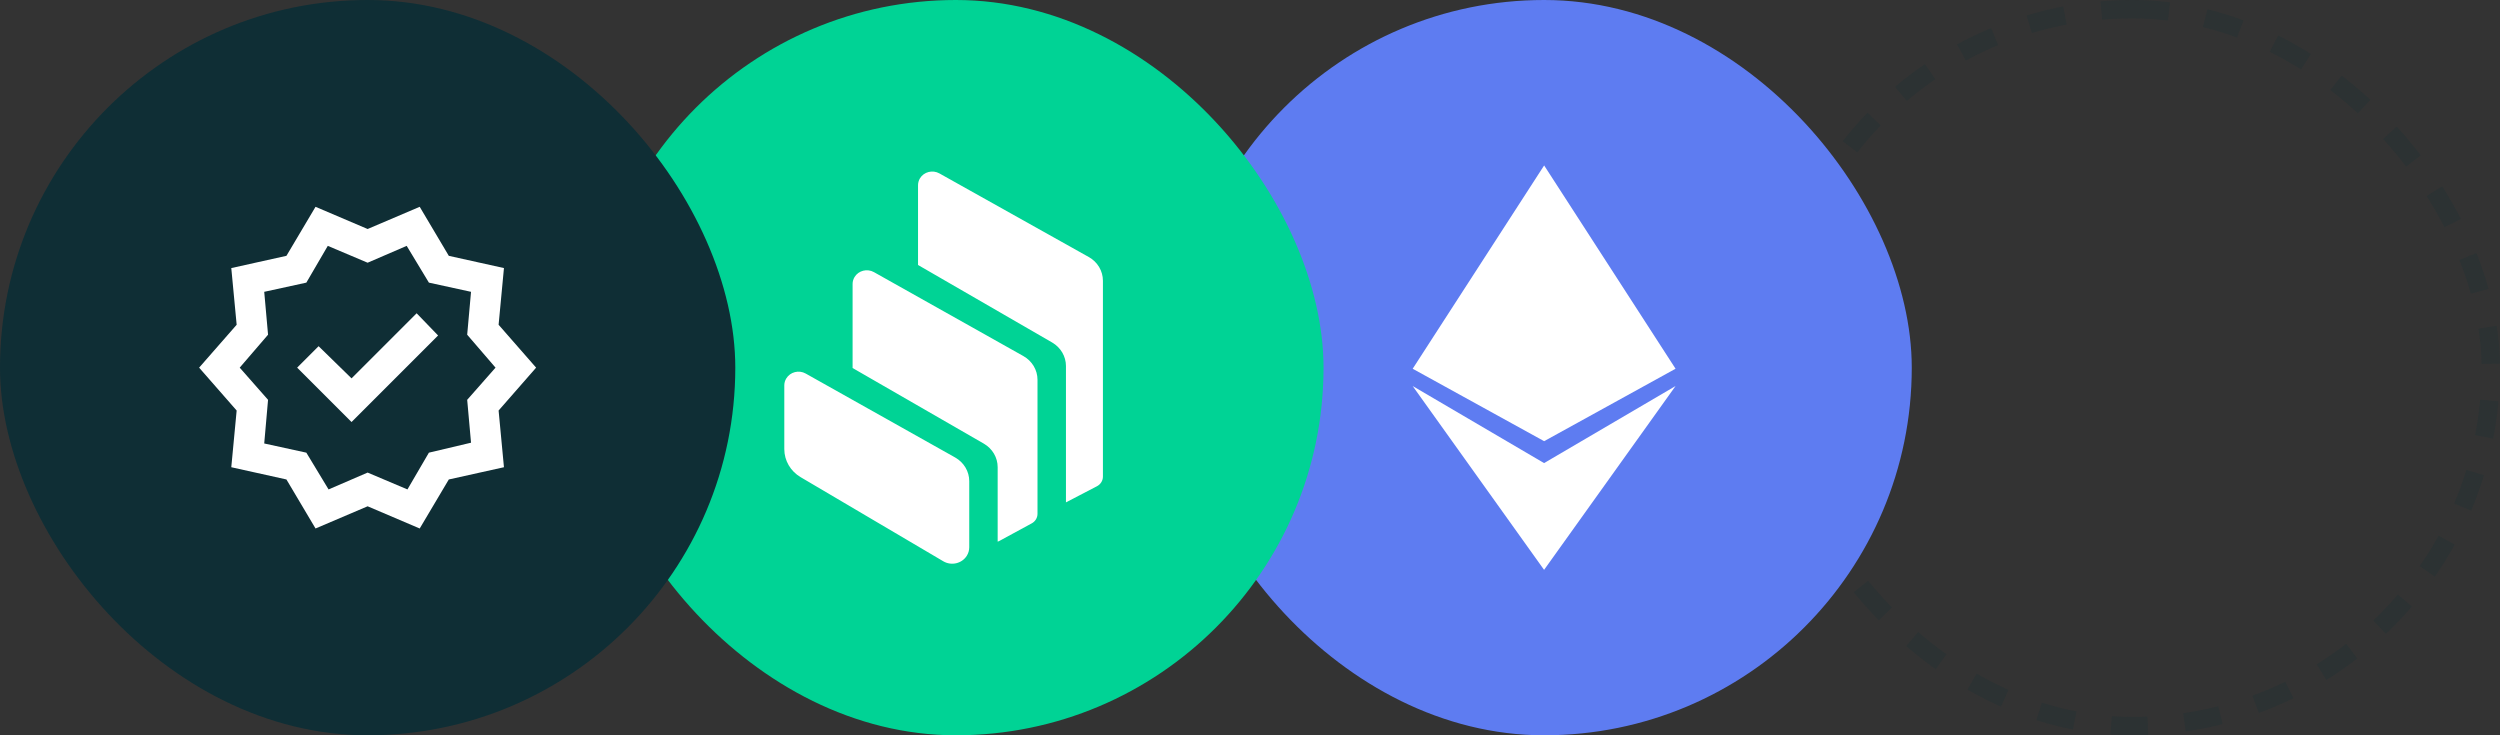 <svg width="136" height="40" viewBox="0 0 136 40" fill="none" xmlns="http://www.w3.org/2000/svg">
<rect x="0" y="0" width="136" height="40" fill="#333333" stroke="none"/>
<rect x="96.5" y="0.5" width="39" height="39" rx="19.5" stroke="#0F2E35" stroke-opacity="0.2" stroke-dasharray="2 2"/>
<rect x="64" width="40" height="40" rx="20" fill="#5E7CF1"/>
<path fill-rule="evenodd" clip-rule="evenodd" d="M84.001 9L91.15 20.059L84.001 24L76.85 20.06L84.001 9ZM83.998 25.192L91.15 21L83.998 31L76.85 21.001L83.998 25.192Z" fill="white"/>
<rect x="32" width="40" height="40" rx="20" fill="#00D395"/>
<path fill-rule="evenodd" clip-rule="evenodd" d="M43.555 25.958C43.003 25.634 42.666 25.055 42.666 24.433V20.964C42.666 20.831 42.703 20.703 42.772 20.589C42.986 20.233 43.461 20.112 43.83 20.321L51.959 24.886C52.434 25.154 52.727 25.643 52.727 26.174V29.77C52.727 29.933 52.681 30.097 52.592 30.237C52.324 30.659 51.752 30.792 51.314 30.533L43.555 25.958ZM55.672 19.37C56.147 19.638 56.44 20.127 56.44 20.658V27.953C56.44 28.169 56.319 28.368 56.124 28.472L54.345 29.438C54.323 29.45 54.298 29.459 54.273 29.466V25.415C54.273 24.891 53.988 24.405 53.52 24.134L46.381 20.02V15.447C46.381 15.314 46.418 15.186 46.487 15.072C46.701 14.717 47.176 14.596 47.545 14.805L55.672 19.37ZM59.229 13.982C59.706 14.247 59.999 14.741 59.999 15.272V25.928C59.999 26.146 59.874 26.347 59.674 26.452L57.988 27.329V19.911C57.988 19.387 57.703 18.903 57.237 18.632L49.941 14.415V10.078C49.941 9.945 49.977 9.817 50.044 9.703C50.258 9.347 50.733 9.226 51.103 9.433L59.229 13.982Z" fill="white"/>
<rect width="40" height="40" rx="20" fill="#0F2E35"/>
<path d="M17.165 28.75L15.582 26.083L12.582 25.417L12.874 22.333L10.832 20L12.874 17.667L12.582 14.583L15.582 13.917L17.165 11.25L19.999 12.458L22.832 11.25L24.415 13.917L27.415 14.583L27.124 17.667L29.165 20L27.124 22.333L27.415 25.417L24.415 26.083L22.832 28.75L19.999 27.542L17.165 28.75ZM17.874 26.625L19.999 25.708L22.165 26.625L23.332 24.625L25.624 24.083L25.415 21.75L26.957 20L25.415 18.208L25.624 15.875L23.332 15.375L22.124 13.375L19.999 14.292L17.832 13.375L16.665 15.375L14.374 15.875L14.582 18.208L13.04 20L14.582 21.75L14.374 24.125L16.665 24.625L17.874 26.625ZM19.124 22.958L23.832 18.25L22.665 17.042L19.124 20.583L17.332 18.833L16.165 20L19.124 22.958Z" fill="white"/>
</svg>
